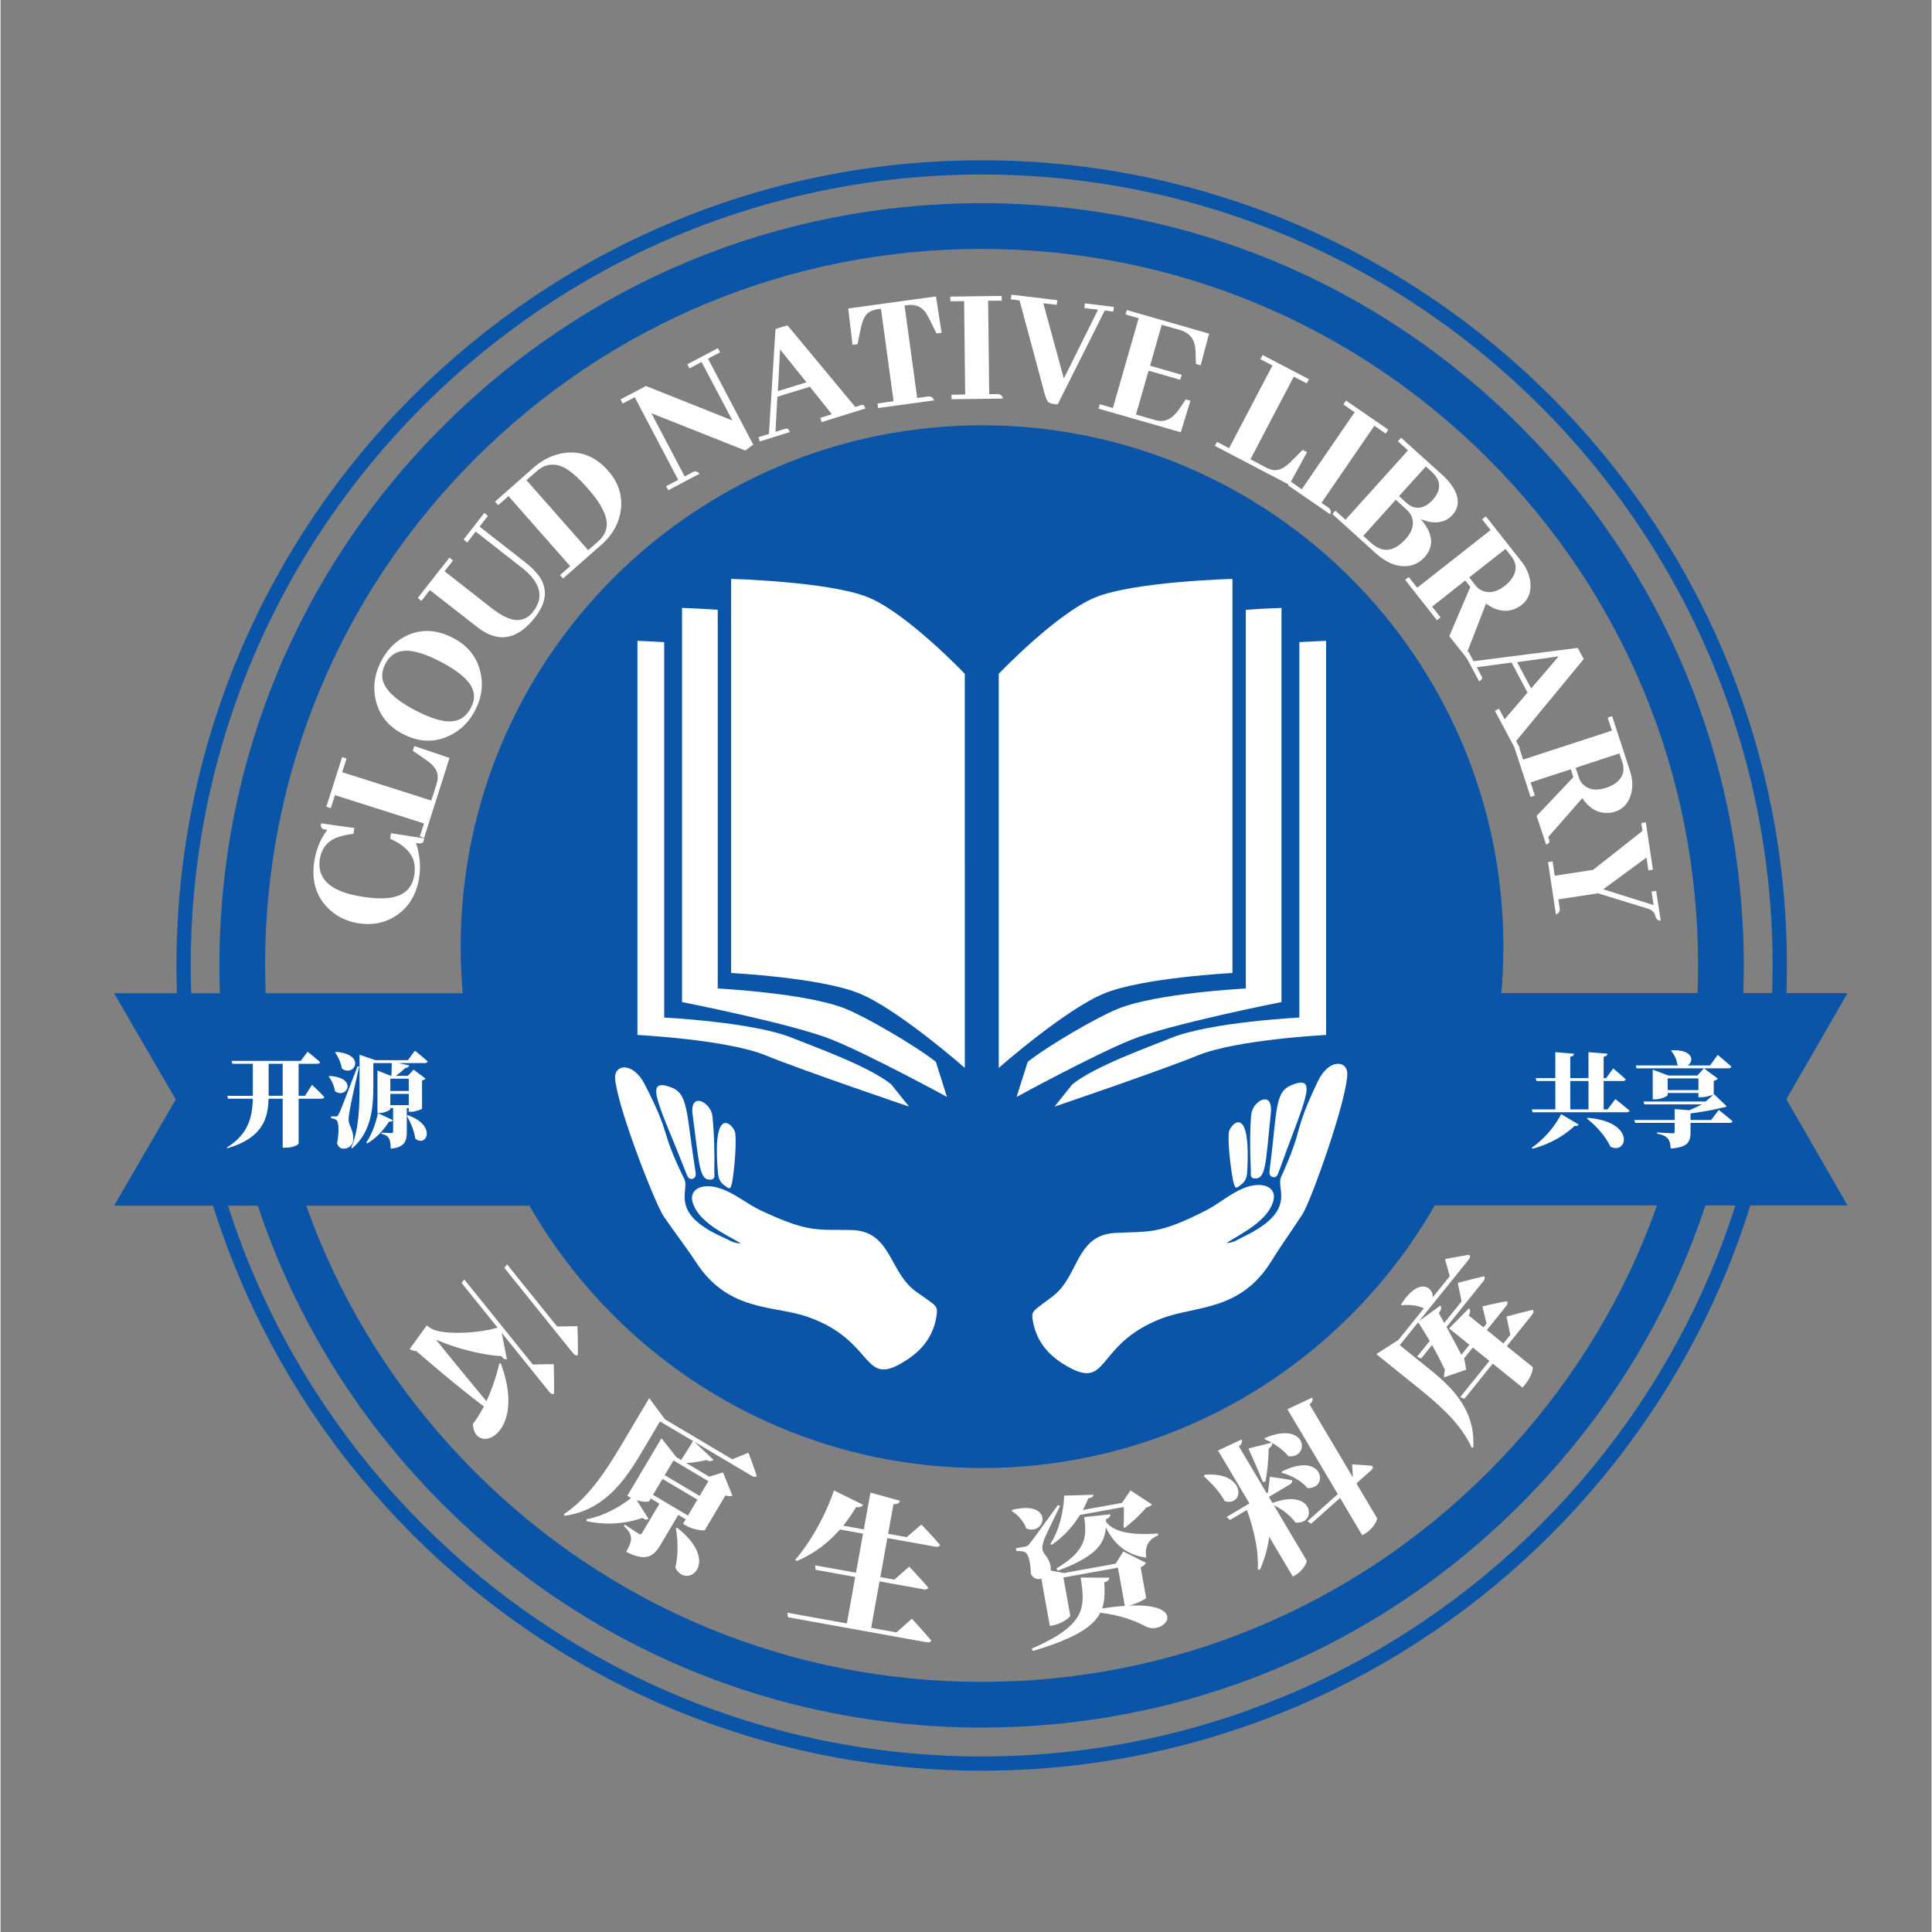 <svg xmlns="http://www.w3.org/2000/svg" width="300" viewBox="0 0 224.88 225" height="300" version="1.0"><rect x="0" y="0" width="224.88" height="225" fill="#808080" stroke="none"/><defs><clipPath id="q"><path d="m62.863 133.559 12.164-13.856 37.18 32.64-12.168 13.856zm0 0"/></clipPath><clipPath id="a"><path d="M53.59 49.531h121.433v121.434H53.59zm0 0"/></clipPath><clipPath id="c"><path d="M20.492 18.664h187.551v187.55H20.493zm0 0"/></clipPath><clipPath id="d"><path d="M159.648 115.648h55.47v24.739h-55.47zm0 0"/></clipPath><clipPath id="e"><path d="M13.23 115.676H69v24.738H13.23zm0 0"/></clipPath><clipPath id="f"><path d="M116 67.406h28V125h-28zm0 0"/></clipPath><clipPath id="g"><path d="M122 74h32.383v54.875H122zm0 0"/></clipPath><clipPath id="h"><path d="M85 67.406h28V125H85zm0 0"/></clipPath><clipPath id="i"><path d="M74.176 74H106v54.875H74.176zm0 0"/></clipPath><clipPath id="j"><path d="M71 124h39v36H71zm0 0"/></clipPath><clipPath id="k"><path d="m62.863 133.559 12.164-13.856 37.18 32.64-12.168 13.856zm0 0"/></clipPath><clipPath id="l"><path d="m62.863 133.559 23.442-26.7 37.18 32.641-23.446 26.7zm0 0"/></clipPath><clipPath id="m"><path d="M76 126h5v12h-5zm0 0"/></clipPath><clipPath id="n"><path d="m62.863 133.559 12.164-13.856 37.18 32.64-12.168 13.856zm0 0"/></clipPath><clipPath id="o"><path d="m62.863 133.559 23.442-26.7 37.18 32.641-23.446 26.7zm0 0"/></clipPath><clipPath id="p"><path d="M80 128h4v10h-4zm0 0"/></clipPath><clipPath id="b"><path d="M25.492 23.664H203.02v177.527H25.492zm0 0"/></clipPath><clipPath id="r"><path d="m62.863 133.559 23.442-26.7 37.18 32.641-23.446 26.7zm0 0"/></clipPath><clipPath id="s"><path d="M83 130h3v9h-3zm0 0"/></clipPath><clipPath id="t"><path d="m62.863 133.559 12.164-13.856 37.18 32.64-12.168 13.856zm0 0"/></clipPath><clipPath id="u"><path d="m62.863 133.559 23.442-26.7 37.18 32.641-23.446 26.7zm0 0"/></clipPath><clipPath id="v"><path d="M120 123h37v37h-37zm0 0"/></clipPath><clipPath id="w"><path d="m153.336 119.473 12.562 13.5-36.214 33.703-12.563-13.5zm0 0"/></clipPath><clipPath id="x"><path d="m165.785 132.848-24.207-26.012-36.215 33.707 24.203 26.008zm0 0"/></clipPath><clipPath id="y"><path d="M147 126h6v12h-6zm0 0"/></clipPath><clipPath id="z"><path d="m153.336 119.473 12.562 13.5-36.214 33.703-12.563-13.5zm0 0"/></clipPath><clipPath id="A"><path d="m165.785 132.848-24.207-26.012-36.215 33.707 24.203 26.008zm0 0"/></clipPath><clipPath id="B"><path d="M145 128h3v10h-3zm0 0"/></clipPath><clipPath id="C"><path d="m153.336 119.473 12.562 13.5-36.214 33.703-12.563-13.5zm0 0"/></clipPath><clipPath id="D"><path d="m165.785 132.848-24.207-26.012-36.215 33.707 24.203 26.008zm0 0"/></clipPath><clipPath id="E"><path d="M143 130h3v9h-3zm0 0"/></clipPath><clipPath id="F"><path d="m153.336 119.473 12.562 13.5-36.214 33.703-12.563-13.5zm0 0"/></clipPath><clipPath id="G"><path d="m165.785 132.848-24.207-26.012-36.215 33.707 24.203 26.008zm0 0"/></clipPath></defs><g clip-path="url(#a)"><path fill="#0a55a7" d="M114.305 49.531c-33.532 0-60.715 27.184-60.715 60.719 0 33.531 27.183 60.715 60.715 60.715 33.535 0 60.718-27.184 60.718-60.715 0-33.535-27.183-60.719-60.718-60.719"/></g><g clip-path="url(#b)"><path fill="#0a55a7" d="M114.258 201.191c-23.7 0-46.016-9.222-62.762-26.004-16.781-16.746-26.004-39.058-26.004-62.757 0-23.7 9.223-46.016 26.004-62.758C68.242 32.89 90.56 23.664 114.258 23.664c23.695 0 46.012 9.227 62.758 26.008 16.78 16.777 26.004 39.058 26.004 62.758 0 23.699-9.223 46.011-26.004 62.757-16.746 16.782-39.063 26.004-62.758 26.004m0-172.203c-22.281 0-43.25 8.692-59 24.442-15.754 15.754-24.446 36.718-24.446 59 0 22.277 8.692 43.246 24.446 58.996 15.75 15.754 36.719 24.445 59 24.445 22.277 0 43.246-8.691 58.996-24.445 15.754-15.75 24.445-36.719 24.445-58.996 0-22.282-8.691-43.246-24.445-59-15.75-15.75-36.719-24.442-58.996-24.442"/></g><g clip-path="url(#c)"><path fill="#0a55a7" d="M114.266 206.215c-51.707 0-93.774-42.067-93.774-93.774 0-51.71 42.067-93.777 93.774-93.777 51.71 0 93.777 42.066 93.777 93.777 0 51.707-42.066 93.774-93.777 93.774zm0-185.89c-50.79 0-92.114 41.323-92.114 92.116 0 50.79 41.325 92.114 92.114 92.114 50.793 0 92.113-41.325 92.113-92.114 0-50.793-41.32-92.117-92.113-92.117zm0 0"/></g><g clip-path="url(#d)"><path fill="#0a55a7" d="M215.11 115.648h-48.32l-7.134 12.368 7.133 12.37h48.32l-7.132-12.37 7.132-12.368"/></g><path d="M178.399 133.781c2.05-.527 3.828-1.597 4.918-2.664.277.04.394-.035.469-.156l-2.04-1.21c-.601 1.237-1.917 2.89-3.417 3.91zm6.344-3.515c1.054.804 2.183 2.074 2.746 3.273 2.004 1.008 2.96-2.926-2.66-3.355zm-1.93-4.375h2.121v3.308h-2.121zm4.34 3.308h-.453v-3.308h2.242c.168 0 .297-.059.332-.192-.54-.515-1.461-1.273-1.461-1.273l-.817 1.129h-.296v-2.492c.332-.051.418-.168.441-.348l-2.207-.184v3.024h-2.121v-2.492c.336-.051.406-.168.43-.348l-2.168-.184v3.024h-2.29l.094.336h2.196v3.308h-2.746l.097.336h10.934c.18 0 .324-.058.36-.191-.626-.54-1.657-1.344-1.657-1.344zM194.153 126.957v-1.367h3.586v1.367zm.098-1.703-1.836-.684v3.465h.242c.707 0 1.496-.37 1.496-.515v-.227h3.586v.492h.313c.55 0 1.46-.265 1.472-.347v-1.559c.254-.059.399-.168.47-.266l-1.618-1.199-.758.84zm-3.719-.84h10.696c.167 0 .312-.058.347-.191-.586-.551-1.594-1.367-1.594-1.367l-.886 1.222h-2.602c.73-.465.707-1.855-1.87-1.762l-.071.063c.347.383.668 1.016.73 1.617a.762.762 0 0 0 .145.082h-4.989zm8.684 6.02h-2.399v-.766c1.258-.168 2.72-.406 3.703-.684.278-.011.395-.046.504-.156l-1.472-1.402-.961.851h-7.254l.105.336h6.703c-.43.227-.945.465-1.46.684l-1.715-.133v1.27h-4.7l.094.336h4.606v1.02c0 .144-.059.19-.215.19-.277 0-1.836-.093-1.836-.093v.144c.742.13 1.008.309 1.234.551.242.262.313.633.36 1.176 2.004-.156 2.304-.758 2.304-1.922v-1.066h4.543c.18 0 .325-.059.348-.192-.598-.527-1.605-1.316-1.605-1.316zM48.375 98.165c.5.106.797.043.89-.187.032-.082.055-.195.079-.344l-3.875-.594-.094.641c1.742.774 2.688 1.797 2.844 3.078.039.356.031.742-.031 1.156-.262 1.668-1.368 2.563-3.328 2.688-.782.055-1.72-.008-2.813-.188-3.582-.57-5.203-2.023-4.86-4.359.2-1.226.852-2.062 1.954-2.5.511-.195 1.168-.348 1.969-.453l.093-.672-3.875-.547c-.05.344.024.563.219.656.125.055.297.086.516.094-.79 1.055-1.297 2.266-1.516 3.64-.344 2.212.164 4.013 1.516 5.407.98 1 2.183 1.617 3.609 1.844 1.7.262 3.203-.063 4.516-.969 1.406-.976 2.257-2.422 2.562-4.328.207-1.344.082-2.695-.375-4.063zM52.29 88.274l-4.094-1.39-.188.546 1.61 1.11c.769.543 1.195 1.101 1.28 1.672.04.336.005.695-.109 1.078l-.625 1.937L39.79 89.93l.516-1.593-.516-.172-1.843 5.781.515.172.485-1.516L49.32 95.9l-.485 1.516.5.156zM44.332 77.004c-.812 1.575-1.004 3.157-.578 4.75.45 1.649 1.48 2.887 3.094 3.72 1.855.96 3.64 1.038 5.36.233 1.32-.601 2.343-1.597 3.062-2.984.812-1.562.992-3.133.547-4.719-.461-1.644-1.497-2.879-3.11-3.703-1.937-1.008-3.773-1.082-5.515-.219-1.22.625-2.172 1.602-2.86 2.922zm10.453 5.407c-.625 1.21-1.601 1.734-2.922 1.578-.937-.102-2.113-.52-3.53-1.25-2.696-1.407-3.99-2.817-3.876-4.235.031-.382.153-.78.36-1.187.687-1.332 1.875-1.797 3.562-1.39.813.187 1.75.558 2.813 1.109 2.507 1.293 3.82 2.57 3.937 3.828.05.492-.062 1.008-.344 1.547zM49.013 69.984l.985-1.265 5.547 4.328c2.394 1.867 4.625 1.492 6.687-1.125 1.32-1.676 1.516-3.242.578-4.703-.398-.57-.965-1.149-1.703-1.735l-5.312-4.156.968-1.25-.422-.344-2.406 3.094.422.344.984-1.266 5.407 4.235c2.156 1.699 2.582 3.398 1.281 5.093-.824 1.055-1.914 1.25-3.266.594-.5-.238-1.047-.594-1.64-1.062l-5.407-4.235.985-1.25-.422-.344-3.688 4.704zM57.593 58.419l.375.406 1.188-1.047 7.187 8.156-1.187 1.047.359.39 4.453-3.921c1.375-1.219 2.14-2.645 2.297-4.281.145-1.602-.36-3.055-1.516-4.36-1.468-1.656-3.187-2.336-5.156-2.047-1.289.2-2.488.79-3.594 1.766zm4.828-3.516c1.043-.926 2.188-1.035 3.438-.328.738.46 1.566 1.21 2.484 2.25 1.832 2.062 2.55 3.703 2.156 4.922-.148.469-.453.914-.921 1.328l-1.141 1-7.188-8.156zM80.238 42.905l1.406-.75 3.594 6.813-10.063-4.016-2.969 1.563.25.484 1.407-.734 5.062 9.625-1.406.734.25.469 3.64-1.922c-.23-.25-.468-.32-.718-.219l-1.016.531-3.875-7.36 10.938 4.345.922-.688-5.266-10.015 1.406-.735-.25-.484-3.562 1.875zM100.722 47.57c-.094-.313-.23-.446-.406-.407a9.796 9.796 0 0 0-.203.047l-.563.188-7.906-9.516-1.39.438-.766 12.218-1.22.375.157.5 3.484-1.093c-.093-.313-.226-.446-.39-.407a2.472 2.472 0 0 0-.203.047l-1.063.328.219-4.078 3.781-1.172 2.563 3.203-1.344.422.156.5zm-6.86-3.047-3.328 1.031.25-4.86zM108.724 46.63c-.125-.32-.336-.476-.625-.468l-1.344.187-1.469-10.765.344-.047c.945-.125 1.676.199 2.187.969.102.18.22.386.344.625l.844 1.703.594-.078-.657-4.235-10.218 1.406.5 4.235.578-.078.39-1.86c.176-.882.47-1.488.875-1.812.301-.207.676-.344 1.125-.406l.344-.047 1.469 10.765-1.875.266.078.531zM116.735 46.418c-.086-.332-.265-.504-.547-.516h-1.046l-.125-10.875 1.593-.016-.015-.546-5.985.078.016.547 1.594-.016.125 10.875-1.594.016v.53zM123.117 47.098 128.6 36.16l1 .125.063-.547-3.375-.406-.063.547 1.594.187-3.985 8.016-2.39-8.766 1.562.188.063-.547-5.344-.64-.062.546 1.015.125 2.766 10.281c.219.875.41 1.391.578 1.547.145.125.367.203.672.235zM139.766 42.543l.985-3.687-9.578-2.75-.157.515 1.532.438-3 10.453-1.532-.437-.14.515 9.578 2.75 1.125-3.672-.547-.156-.813 1.203c-.625.875-1.324 1.313-2.093 1.313a3.049 3.049 0 0 1-.719-.125l-2.172-.625 1.469-5.11 3.687 1.063.172-.578-3.687-1.063 1.36-4.765 2.171.625c1.039.304 1.617 1.007 1.734 2.109.02.137.032.266.032.39l.046 1.438zM150.082 56.458l2.078-3.797-.515-.266-1.391 1.39c-.656.657-1.273.978-1.844.97a2.562 2.562 0 0 1-1.031-.313l-1.812-.953 5.046-9.625 1.5.781.266-.484-5.39-2.813-.266.485 1.406.734-5.047 9.625-1.406-.734-.25.469zm0 0" fill="#fff"/><path d="M154.856 59.9c.125-.324.07-.574-.156-.75l-.86-.593 6.156-8.969 1.313.906.312-.453-4.921-3.39-.313.453 1.313.906-6.157 8.969-1.312-.907-.297.438zM169.07 59.998c.82-.914.859-1.985.109-3.203-.313-.508-.742-1.008-1.281-1.5l-4.782-4.313-.375.406 1.172 1.063-7.281 8.078-1.172-1.063-.36.391 5.048 4.563c1.351 1.218 2.69 1.703 4.015 1.453a3.189 3.189 0 0 0 1.656-.953c1-1.106 1.047-2.352.141-3.735-.168-.25-.36-.5-.578-.75 1.144.508 2.156.535 3.031.078.258-.148.477-.32.656-.515zm-2.376-5.032c1.082 1 1.125 2.075.125 3.22-.836.917-1.687 1.167-2.562.75-.2-.114-.387-.25-.563-.407l-.828-.75 3.125-3.453zm-3 4.329c.79.707.989 1.546.594 2.515-.148.332-.36.649-.64.953-1.2 1.332-2.375 1.614-3.532.844a3.68 3.68 0 0 1-.422-.312l-.984-.891 3.781-4.203zM167.285 72.23l.422-.329-.985-1.25 3.86-3.047.593.75-2.453 5.735 2.172 2.734c.227-.18.297-.367.203-.562a1.405 1.405 0 0 0-.11-.157l-.155-.203 2.171-5.61c1.157.852 2.282 1.055 3.375.61.27-.117.52-.262.75-.437.77-.606 1.118-1.434 1.047-2.485-.054-.906-.406-1.773-1.062-2.61l-4.125-5.233-.438.343.985 1.25-8.547 6.72-.985-1.25-.421.327zm8.656-7.454c.664.856.676 1.742.031 2.656-.21.282-.46.536-.75.766-.898.707-1.734.922-2.515.64a1.71 1.71 0 0 1-.891-.624l-.766-.97 4.219-3.312zm0 0" fill="#fff"/><path d="M176.554 87.502c.282-.156.391-.32.329-.484a1.528 1.528 0 0 0-.094-.203l-.281-.516 7.875-9.547-.704-1.297-12.125 1.547-.609-1.125-.469.25 1.72 3.219c.28-.156.394-.313.343-.469a2.086 2.086 0 0 0-.094-.187l-.516-.985 4.047-.547 1.86 3.5-2.672 3.11-.656-1.235-.47.25zm1.704-7.328-1.641-3.062 4.844-.672zm0 0" fill="#fff"/><path d="m178.189 92.807.5-.172-.5-1.516 4.688-1.53.296.921-4.28 4.516 1.109 3.328c.28-.094.406-.246.375-.453a3.272 3.272 0 0 0-.047-.188l-.078-.234 3.968-4.531c.79 1.195 1.782 1.77 2.969 1.718.281 0 .563-.047.844-.14.926-.305 1.539-.969 1.844-2 .25-.856.207-1.79-.125-2.797l-2.063-6.328-.516.172.485 1.515-10.344 3.375-.484-1.515-.5.171zm10.688-4.047c.332 1.031.039 1.867-.875 2.516a5.005 5.005 0 0 1-1 .468c-1.075.344-1.922.254-2.547-.265a1.778 1.778 0 0 1-.625-.89l-.391-1.173 5.094-1.672zM181.142 106.489c.32-.125.473-.328.453-.61l-.171-1.14 4.609-.703 6 1.843c.394.188.629.477.703.875.125.32.328.477.61.469l-.532-3.469-.531.078.234 1.579-5.86-1.844 5.032-3.703.219 1.5.531-.078-.828-5.516-.531.078.14.922-5.75 4.531-4.468.688-.25-1.672-.532.078zm0 0" fill="#fff"/><g clip-path="url(#e)"><path fill="#0a55a7" d="M13.23 140.414h48.59l7.176-12.371-7.176-12.367H13.23l7.176 12.367-7.176 12.371"/></g><path d="M31.227 127.617v-3.73h1.633v3.73zm4.234 0h-.742v-3.73h2.168c.168 0 .3-.059.336-.192-.54-.492-1.461-1.21-1.461-1.21l-.805 1.066H26.91l.098.336h2.375v3.73h-2.977l.098.336h2.879c-.063 2.242-.555 4.149-3.035 5.696l.07.082c4.125-1.211 4.738-3.489 4.797-5.778h1.645v5.707h.347c.957 0 1.512-.383 1.512-.492v-5.215h2.66c.168 0 .3-.058.336-.191-.504-.551-1.437-1.426-1.437-1.426zM38.973 122.559c.325.488.684 1.199.778 1.882 1.453 1.055 2.902-1.656-.696-1.945zm-.746 2.804c.313.43.649 1.09.72 1.715 1.366.985 2.745-1.57-.634-1.773zm3.36-1.187c-1.969 5.12-1.969 5.12-2.207 5.586-.121.254-.18.254-.36.254h-.527v.215c.25.023.453.085.621.203.29.191.336 1.441.086 2.699.121.492.457.637.754.637.648 0 1.105-.446 1.129-1.082.035-1.137-.516-1.52-.54-2.23-.011-.31.048-.767.134-1.196.117-.723.73-3.528 1.09-5.051zm2.363 5.457c-.184.98-.672 2.457-1.355 3.418l.105.117c1.117-.633 1.992-1.664 2.543-2.543.289.027.394-.047.445-.18zm3.379.308c.41.747.863 1.766.973 2.665 1.293 1.078 2.566-1.512-.852-2.723zm.215-4.316v1.43h-2.145v-1.43zm-2.145 3.082v-1.316h2.145v1.316zm2.04-5.238H43.66l-1.848-.637v3.563c0 2.312-.035 5.082-.972 7.265l.12.07c2.364-2 2.458-5.128 2.458-7.335v-2.59h2.148c0 .527-.023 1.09-.047 1.484h-.062l-1.559-.61v4.942h.215c.637 0 1.285-.336 1.285-.469v-.109h.324v2.723c0 .12-.046.191-.203.191-.218 0-1.152-.047-1.152-.047v.145c.527.105.742.285.875.527.144.25.191.649.203 1.188 1.633-.133 1.871-.903 1.871-1.97v-2.757h.227v.434h.265c.504 0 1.27-.278 1.282-.36v-3.285c.207-.05.347-.133.41-.219l-1.39-1.043-.673.72h-1.414c.383-.25.778-.575 1.113-.911.266-.023.418-.133.47-.3l-1.274-.274h3.082c.168 0 .312-.059.336-.192-.551-.504-1.485-1.25-1.485-1.25zm0 0" fill="#fff"/><g clip-path="url(#f)"><path fill="#fff" d="M116.254 78.469s6.734-7.067 11.27-8.91c4.535-1.84 15.945-2.141 15.945-2.141v45.898s-10.371.528-14.906 2.368c-4.536 1.843-12.31 8.683-12.31 8.683zm0 0"/></g><path fill="#fff" d="M149.184 70.8s-1.758.048-4.157.216v44.105s-10.37.524-14.906 2.367c-2.36.957-7.93 4.168-10.492 6.168l-1.297 4.09s8.813-4.808 13.348-6.652c4.535-1.84 17.504-4.395 17.504-4.395zm0 0"/><g clip-path="url(#g)"><path fill="#fff" d="M154.379 74.633s-1.27.039-3.117.148v43.723s-10.371.523-14.907 2.367c-2.695 1.094-8.859 3.27-11.53 5.41l-2.075 2.594s12.188-4.133 16.723-5.977c4.535-1.84 14.906-2.367 14.906-2.367zm0 0"/></g><g clip-path="url(#h)"><path fill="#fff" d="M112.3 78.469s-6.734-7.067-11.269-8.91c-4.535-1.84-15.945-2.141-15.945-2.141v45.898s10.371.528 14.906 2.368c4.535 1.843 12.309 8.683 12.309 8.683zm0 0"/></g><path fill="#fff" d="M79.371 70.8s1.758.048 4.156.216v44.105s10.371.524 14.907 2.367c2.359.957 7.93 4.168 10.492 6.168l1.297 4.09s-8.813-4.808-13.348-6.652c-4.535-1.84-17.504-4.395-17.504-4.395zm0 0"/><g clip-path="url(#i)"><path fill="#fff" d="M74.176 74.633s1.273.039 3.117.148v43.723s10.371.523 14.906 2.367c2.696 1.094 8.86 3.27 11.531 5.41l2.079 2.594s-12.192-4.133-16.727-5.977c-4.535-1.84-14.906-2.367-14.906-2.367zm0 0"/></g><g clip-path="url(#j)"><g clip-path="url(#k)"><g clip-path="url(#l)"><path fill="#fff" d="M86.21 144.793c-1.948-1.125-4.741-2.402-5.546-4.574-.652-1.766 1.125-2.551 3.29-1.77 1.651.594 2.984 1.758 4.55 2.5 5.68 2.688 6.68 2.207 10.605 2.301 4.66.113 4.348 4.89 7.493 7.156 2.242 1.617 2.562 1.582 2.433 2.63-.277 2.273-1.457 3.964-3.305 5.214-5.578 3.77-3.543-2.016-11.73-4.89-3.941-1.383-9.172-.516-12.977-6.325-1.191-1.82-2.535-3.539-3.765-5.34-1.078-1.578-5.582-13.218-5.684-16.191-.054-1.586 2.106-1.84 3.45.777 3.199 6.215 1.667 5.028 4.613 11.04.656 1.335-1.856 3.945 4.531 6.784.656.29 1.27.735 2.043.688zm0 0"/></g></g></g><g clip-path="url(#m)"><g clip-path="url(#n)"><g clip-path="url(#o)"><path fill="#fff" d="M80.938 136.457c.054.344.058.727-.364.828-.386.094-.55-.23-.668-.531-3.144-8.055-5.164-11.36-1.816-10.125 2.05.758 1.75 2.93 2.847 9.828zm0 0"/></g></g></g><g clip-path="url(#p)"><g clip-path="url(#q)"><g clip-path="url(#r)"><path fill="#fff" d="M82.91 130.012c.223 2.148.254 4.308.215 6.465-.004.316.156.832-.344.89-1.394.176-1.375-1.492-2.18-7.57-.359-2.723 2.133-1.484 2.31.215zm0 0"/></g></g></g><g clip-path="url(#s)"><g clip-path="url(#t)"><g clip-path="url(#u)"><path fill="#fff" d="M84.418 138.129c-.66-.41-.813-.961-.863-1.527-.735-8.356 1.906-5.512 2.007-4.66.211 1.761-.277 5.44-.367 5.796-.191.742-.242.793-.777.39zm0 0"/></g></g></g><g clip-path="url(#v)"><g clip-path="url(#w)"><g clip-path="url(#x)"><path fill="#fff" d="M142.77 144.754c1.914-1.18 4.675-2.535 5.414-4.73.601-1.786-1.196-2.52-3.34-1.676-1.633.64-2.934 1.843-4.477 2.629-5.597 2.851-6.613 2.398-10.535 2.609-4.652.246-4.203 5.016-7.277 7.371-2.196 1.68-2.52 1.652-2.36 2.695.344 2.266 1.57 3.922 3.457 5.118 5.68 3.605 3.48-2.118 11.582-5.227 3.899-1.5 9.153-.781 12.786-6.695 1.14-1.856 2.433-3.614 3.609-5.45 1.031-1.609 5.2-13.37 5.215-16.347.008-1.59-2.16-1.778-3.426.875-3.016 6.304-1.52 5.074-4.293 11.168-.613 1.351 1.973 3.89-4.332 6.914-.648.308-1.246.77-2.023.746zm0 0"/></g></g></g><g clip-path="url(#y)"><g clip-path="url(#z)"><g clip-path="url(#A)"><path fill="#fff" d="M147.8 136.27c-.046.347-.038.726.387.816.387.086.543-.246.653-.547 2.91-8.148 4.836-11.508 1.523-10.176-2.027.817-1.664 2.98-2.562 9.907zm0 0"/></g></g></g><g clip-path="url(#B)"><g clip-path="url(#C)"><g clip-path="url(#D)"><path fill="#fff" d="M145.645 129.883c-.16 2.156-.13 4.312-.032 6.469.016.316-.129.835.371.882 1.399.133 1.332-1.53 1.957-7.632.282-2.73-2.171-1.422-2.296.28zm0 0"/></g></g></g><g clip-path="url(#E)"><g clip-path="url(#F)"><g clip-path="url(#G)"><path fill="#fff" d="M144.371 138.043c.649-.43.785-.984.816-1.55.493-8.376-2.062-5.458-2.14-4.602-.156 1.765.433 5.43.535 5.78.215.735.266.79.79.372zm0 0"/></g></g></g><path d="M66.67 157.585c.173.21.376.32.563.238.04-1.301-.043-3.38-.043-3.38l-2.37.04-5.833-7.242-.3.43zm-4.679 1.324-7.988-9.914-.301.425 4.184 5.196c-2.075.633-5.91.86-7.454.234-.312-.098-.793-.496-.793-.496l-1.984 2.754c.203.137.461.23.766.234 3.23 2.805 5.933 4.989 7.875 6.453-.387.727-.805 1.41-1.278 2.024.114 3.785 6.371 1.402 3.258-6.992l-.183-.059a23.409 23.409 0 0 1-1.5 4.418c-2.31-2.781-4.516-5.46-5.868-7.168 2.32 1.02 5.586 1.832 7.61 1.91.21.317.453.418.64.364l-.605-3.075 5.527 6.864c.172.21.375.324.563.242.043-1.328-.035-3.457-.035-3.457zM78.647 177.966c.239 1.355.309 3.172-.066 4.582 1.324 2.668 5.394-.563.246-4.602zm3.79-5.469-1.02 1.715-4.067-2.414 1.02-1.715zm-2.38 4.004-4.066-2.414 1.102-1.855 4.066 2.414zm5.168-6.55-7.843-4.657-1.836-2.469-3.012 5.07c-1.79 3.016-3.934 6.489-6.937 8.45l.082.176c4.77-.598 7.257-4.477 8.984-7.383l2.137-3.602 3.851 2.285a52.81 52.81 0 0 1-1.39 2.204l-.543-.32-1.743-2.208-3.976 6.7.308.183.125.07c-1.293 1.055-3.296 2.141-5.195 2.48l.02.22c2.379.535 4.761.253 6.5-.383.328.254.547.238.718.129l-1.382-2.18c.707.215 1.394.223 1.476.082l.164-.277 1.008.597-2.02 3.403c-.093.152-.21.21-.425.082a71.788 71.788 0 0 1-1.594-1.051l-.11.183c.672.59.801.981.837 1.375.03.438-.192.958-.563 1.614 2.367 1.195 3.207.523 4.023-.856l2.047-3.445.864.512-.313.527.387.227c.742.441 2.05.632 2.152.504l2.395-4.036c.37.114.652.094.82.028l-1.098-2.703-1.605.492-2.676-1.59a13.073 13.073 0 0 0 2.34-.348c.36.172.64.153.832-.027l-2.242-2.106 6.695 3.973c.23.14.45.164.578.012-.332-1.059-.965-2.707-.965-2.707zM104.333 190.11l-2.938-.53.977-5.415 5.113.922c.266.047.477-.008.567-.191-.833-.973-2.227-2.45-2.227-2.45l-1.734 1.516-1.63-.293.821-4.55 5.559 1.003c.28.05.492 0 .582-.187-.844-1.012-2.184-2.387-2.184-2.387l-1.707 1.465-2.16-.387.62-3.453c.513.02.665-.137.75-.395l-3.429-.949-.773 4.285-2.406-.437c.539-.649 1.035-1.383 1.523-2.172.426.078.684-.04.797-.258l-3.39-1.672c-1.055 3.117-2.872 6.188-4.505 8.067l.153.156c1.875-.777 3.554-1.973 5.05-3.676l2.688.488-.82 4.547-4.762-.86.055.52 4.617.836-.977 5.414-6.918-1.25.051.524 16.121 2.91c.285.05.496-.004.582-.187-.84-1.012-2.262-2.547-2.262-2.547zM122.42 179.907c1.352-.902 2.48-2.148 3.297-3.484l5.097-.918c.028.742.016 1.695-.03 2.344l.14.082c.84-.625 1.914-1.641 2.515-2.372.364-.101.536-.167.649-.355l-2.488-1.633-.996 1.457-4.551.824c.23-.445.445-.886.617-1.335.477-.106.598-.239.598-.438l-3.399.102c-.055 1.93-.66 4.23-1.613 5.625zm-4.68-3.945c.696.406 1.43 1.222 1.723 2.047 2.3.902 3.25-3.364-1.617-2.176zm13.649 11.023c.812-.148 2.031-.789 2.031-.898l-.645-3.574c.36-.137.54-.352.622-.512l-2.633-1.317-.895 1.422-6.015 1.086-1.57-.285a1.02 1.02 0 0 0 .015-.422c-.145-1.105-.836-1.402-.953-2.039-.059-.316.062-.777.222-1.21.196-.528 1.336-2.817 1.825-3.856l-.254-.098c-2.825 3.906-2.825 3.906-3.27 4.461-.238.316-.308.332-.66.395l-.957.171.062.336c.34-.023.618 0 .907.075.468.152.726 1.093.773 2.566.207.438.617.676 1.024.602.07-.016.125-.024.195-.036l.992 5.504.356-.066c1.023-.184 2.058-.938 2.015-1.168l-.793-4.406 6.352-1.145.8 4.442c-.773.066-1.652.152-2.644.312.324-.918.309-1.922.25-3.058.406-.075.57-.29.598-.532l-3.348-.015c.547 3.535.633 5.515-5.703 8.285l.14.265c4.993-1.484 7.047-2.863 7.84-4.449 2.52.297 4.301 1.051 5.336 1.613 2.27 1.036 5.032-2.789-2.066-2.44zm-2.657-10.066c.383-.106.524-.332.52-.567l-3.047.332c.309 2.227.281 3.895-3.234 5.973l.156.266c4.574-1.688 5.484-3.239 5.594-5.051.789 1.633 2.191 3.223 4.71 3.52-.183-1.43.298-2.102 1.395-2.594l-.039-.211c-3.39.246-5.293-.27-6.043-1.395zM147.304 172.547c.234-1.125.356-2.574.39-3.852.301-.199.43-.441.415-.644.699.402 1.398.949 1.875 1.543 2.57.273 2.215-4.2-2.707-2.133l-.078.148c.273.11.554.235.843.399l-2.71.687a129.749 129.749 0 0 1 1.683 3.895zm1.887-1.016c1.039.238 2.289.899 3.012 1.766 2.55.136 1.898-4.348-2.946-1.934zm-9.074.387c.859.746 1.851 1.785 2.457 2.91 2.34.664 2.515-3.477-2.325-3.074zm7.597 2.41 2.414-1.43c.215-.129.34-.308.285-.504-1-.203-2.585-.41-2.585-.41l-.215 1.82-.157.094-3.238-5.46c.395-.32.414-.54.305-.79l-2.73 1.285 3.656 6.157-2.645 1.57.379.36 1.965-1.169c.812 2.22 1.402 4.793 1.27 6.903l.25.062c.554-1.25.921-2.535 1.081-3.843l2.754 4.636.387-.226c.758-.453 1.332-1.461 1.211-1.66l-3.809-6.418c.903.425 1.899 1.152 2.508 2.003 2.524.34 2.27-4.105-2.664-2.269zm9.79-2.254-5.06-8.52c.395-.32.403-.554.305-.788l-2.875 1.355 5.864 9.879-3.535 3.168.437.281 3.363-3 2.578 4.344.403-.238c.82-.485 1.437-1.563 1.308-1.778l-2.386-4.02 1.71-1.519c.169-.14.25-.355.149-.527a62.468 62.468 0 0 0-2.36-.168zM168.775 148.627l-1.984 2.465c.082-1.25-1.649-2.368-3.66.793v.14c.757-.11 1.835-.047 2.632.34l-2.964 3.684-2.575 1.648 4.496 3.621c2.508 2.016 5.317 4.348 6.618 7.293l.175-.047c.29-4.547-2.777-7.246-5.21-9.207l-3.348-2.699 2.14-2.66c.332.476.832 1.293 1.348 2.172l-1.477 1.832.481.207 1.266-1.57a48.28 48.28 0 0 1 1.5 2.894c-.07.316-.114.625-.098.867l2.578-.879-.234-1.343 1.004-1.247 1.933 1.56-3.398 4.214.484.203 3.305-4.102 3.472 2.797.305-.379c.848-1.05.942-1.968.856-2.035l-2.996-2.414 2.921-3.629c.168-.21.235-.433.114-.601-1.211.273-3.075.781-3.075.781l.446 2.137-.801.996-1.93-1.559 2.23-2.773c.173-.207.227-.418.106-.586-1.12.183-2.863.605-2.863.605l.496 1.992-.363.446-1.723-1.387c.25-.422.184-.66.027-.832l-2.304 2.344 2.363 1.906-.934 1.164c-.468-.91-1.14-2.14-1.73-3.242l4.273-5.309c.172-.207.235-.433.106-.586-1.203.258-3.067.766-3.067.766l.438 2.152-2.02 2.508-.636-1.16c.343-.367.312-.672.187-.863l-2.453 1.785 5.742-7.129c.157-.195.211-.406.09-.57-1.094.156-2.836.507-2.836.507zm0 0" fill="#fff"/></svg>